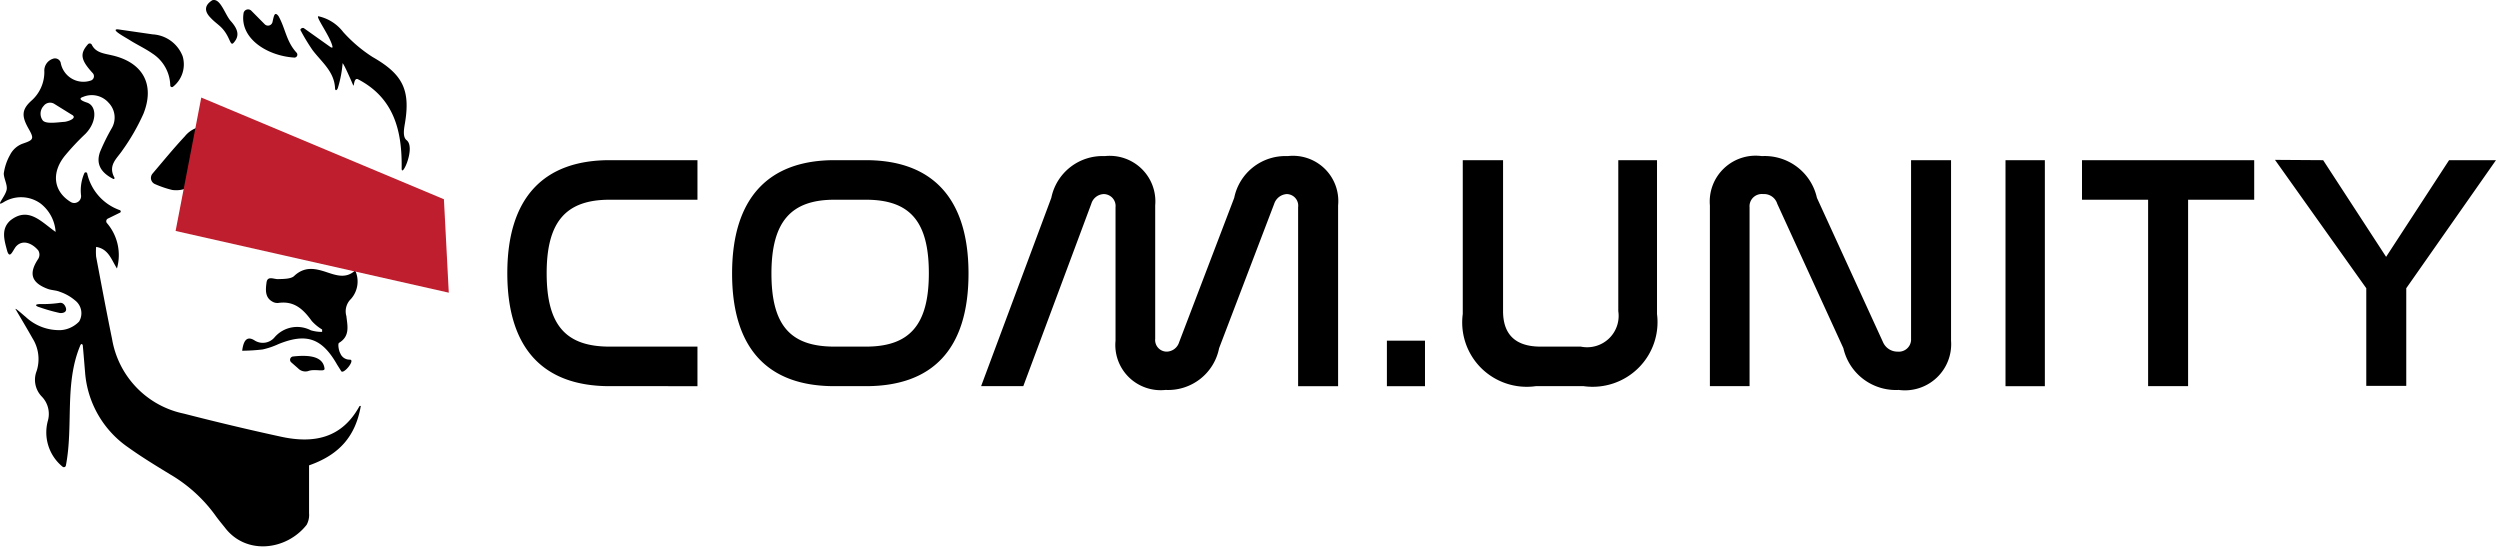 <svg width="311" height="68" fill="none" xmlns="http://www.w3.org/2000/svg"><path d="M86.764 19.926v4.92H75.838c-5.404 0-7.833 2.694-7.833 9.137 0 6.442 2.35 9.136 7.833 9.136h10.926v4.92H75.838c-8.224 0-12.728-4.647-12.728-14.056 0-9.41 4.543-14.057 12.728-14.057h10.926zM107.716 19.926c8.185 0 12.767 4.647 12.767 14.096s-4.503 14.017-12.767 14.017H103.8c-8.224 0-12.728-4.608-12.728-14.017 0-9.41 4.543-14.096 12.728-14.096h3.916zm-3.916 4.92c-5.404 0-7.832 2.733-7.832 9.176 0 6.442 2.35 9.097 7.832 9.097h3.916c5.444 0 7.833-2.694 7.833-9.136 0-6.443-2.35-9.137-7.833-9.137H103.8zM127.298 48.039h-5.248l8.733-23.427a6.48 6.48 0 012.367-3.823 6.513 6.513 0 014.291-1.37 5.694 5.694 0 014.587 1.587 5.656 5.656 0 011.679 4.542v16.595a1.446 1.446 0 00.351 1.11 1.446 1.446 0 001.059.49 1.649 1.649 0 001.566-1.17l6.853-17.961a6.48 6.48 0 012.367-3.823 6.516 6.516 0 014.291-1.37 5.655 5.655 0 014.603 1.571 5.623 5.623 0 011.663 4.559v22.49h-4.974V25.783a1.433 1.433 0 00-.335-1.136 1.447 1.447 0 00-1.074-.504 1.763 1.763 0 00-1.567 1.21l-6.853 17.961a6.44 6.44 0 01-2.359 3.833 6.478 6.478 0 01-4.299 1.36 5.658 5.658 0 01-4.576-1.588 5.633 5.633 0 01-1.34-2.085 5.625 5.625 0 01-.311-2.457V25.783a1.478 1.478 0 00-.853-1.502 1.492 1.492 0 00-.596-.138 1.679 1.679 0 00-1.566 1.21l-8.459 22.686zM177.269 42.377v5.662h-4.739v-5.662h4.739zM186.981 19.926v18.781c0 2.772 1.41 4.412 4.661 4.412h5.012a3.927 3.927 0 003.486-.993c.457-.433.803-.97 1.008-1.566a3.888 3.888 0 00.167-1.853v-18.78h4.817v19.132a8.029 8.029 0 01-2.336 6.739 8.09 8.09 0 01-6.789 2.241h-5.953a8.049 8.049 0 01-6.78-2.24 7.999 7.999 0 01-2.306-6.74V19.926h5.013zM217.646 48.039h-4.935v-22.49a5.686 5.686 0 011.756-4.61 5.717 5.717 0 014.706-1.52 6.673 6.673 0 014.382 1.343 6.63 6.63 0 012.471 3.85l8.224 17.96a1.962 1.962 0 001.802 1.171 1.53 1.53 0 001.58-.954c.081-.205.117-.426.104-.646V19.926h4.974v22.451a5.732 5.732 0 01-1.784 4.611 5.765 5.765 0 01-4.717 1.52 6.712 6.712 0 01-4.399-1.34 6.677 6.677 0 01-2.494-3.854l-8.224-17.96a1.718 1.718 0 00-1.762-1.21 1.536 1.536 0 00-1.23.424 1.524 1.524 0 00-.454 1.215V48.04zM254.38 19.926V48.04h-4.895V19.926h4.895zM280.423 19.926v4.92h-8.224v23.193h-4.974V24.846h-8.224v-4.92h21.422zM289 19.926l7.832 12.026 7.833-12.026h5.835l-11.161 15.93V48h-4.974V35.857l-11.357-15.97 5.992.04zM.906 31.259c.35 1.066.733-.256 1.147-.66.83-.832 1.977-.31 2.7.543a1.004 1.004 0 010 1.065c-1.201 1.801-.872 2.952 1.157 3.72.49.191 1.063.17 1.53.373a5.734 5.734 0 011.892 1.065 2.015 2.015 0 01.51 2.633c-.585.61-1.37.989-2.21 1.065a6.093 6.093 0 01-4.452-1.651c-.362-.288-1.573-1.407-1.17-.821.68 1.162 1.372 2.313 2.03 3.485a4.848 4.848 0 01.521 4.07 2.992 2.992 0 00.648 3.198 3.104 3.104 0 01.765 2.93 5.504 5.504 0 001.828 5.798.255.255 0 00.393-.149c.956-4.966-.191-10.124 1.753-14.856.149-.458.372-.234.361 0 .096 1.066.181 2.131.277 3.272.143 1.858.7 3.661 1.631 5.275a12.444 12.444 0 003.745 4.05c1.68 1.204 3.454 2.28 5.218 3.357a18.434 18.434 0 015.557 5.02c.383.543.818 1.065 1.222 1.566 2.603 3.463 7.64 2.898 10.18-.31.246-.444.354-.953.308-1.46v-5.946c3.772-1.322 5.78-3.623 6.439-7.396-.064 0-.17 0-.192.075-2.21 3.996-5.716 4.635-9.765 3.75a325.384 325.384 0 01-12.06-2.866 11.371 11.371 0 01-5.892-3.251 11.427 11.427 0 01-3.034-6.02c-.7-3.41-1.338-6.832-1.986-10.253a7.605 7.605 0 010-1.215c1.53.245 1.88 1.546 2.592 2.686a6.113 6.113 0 00-1.264-5.67.363.363 0 01.127-.533l1.498-.735a.17.17 0 00.08-.257.17.17 0 00-.08-.063 6.298 6.298 0 01-2.628-1.767 6.326 6.326 0 01-1.441-2.826.192.192 0 00-.28-.084.19.19 0 00-.07.084 5.342 5.342 0 00-.405 2.782.855.855 0 01-.841.921.848.848 0 01-.444-.122c-2.125-1.3-2.466-3.613-.723-5.765a30.35 30.35 0 012.54-2.707c1.445-1.46 1.455-3.453.223-3.89-.234-.075-1.36-.437-.51-.714a2.787 2.787 0 013.188.735 2.636 2.636 0 01.36 3.197c-.539.938-1.018 1.91-1.434 2.91-.5 1.406 0 2.515 1.615 3.346a.117.117 0 00.16-.17c-.808-1.525.319-2.345.999-3.358a26.1 26.1 0 002.624-4.56c1.456-3.646-.074-6.395-3.9-7.269-.977-.234-2.04-.31-2.528-1.332a.288.288 0 00-.468-.053c-1.063 1.193-.892 1.982.595 3.602a.566.566 0 01-.276.927 2.861 2.861 0 01-3.26-1.113 2.882 2.882 0 01-.46-1.136.736.736 0 00-.966-.469 1.552 1.552 0 00-1.063 1.599 4.754 4.754 0 01-1.594 3.602c-1.275 1.14-1.232 1.982-.35 3.528.712 1.246.584 1.374-.755 1.832a2.85 2.85 0 00-1.562 1.386 6.535 6.535 0 00-.786 2.323c0 .608.468 1.407.361 2.004-.17.884-1.487 2.206-.414 1.588a4.136 4.136 0 014.622.138 4.867 4.867 0 011.88 3.538c-1.795-1.257-3.378-3.197-5.63-1.428-1.19 1.066-.766 2.43-.383 3.837zm4.399-16.295a1.42 1.42 0 01.127-1.79.999.999 0 011.318-.256l2.125 1.321c.871.427-.382.874-.85.917-.914.064-2.338.309-2.72-.192z" fill="#000"/><path d="M35.471 18.897c.194.064.377.157.542.277 1.17.746 1.445 1.652.606 2.77a9.723 9.723 0 01-2.295 2.132 1.517 1.517 0 01-2.242-.597c-1.063-2.046-2.625-2.803-4.835-2.025-1.35.47-2.56 1.332-3.889 1.897a3.434 3.434 0 01-1.945.277c-.728-.178-1.44-.42-2.125-.724a.83.83 0 01-.49-.955.832.832 0 01.172-.346c1.38-1.62 2.667-3.197 4.016-4.635a3.335 3.335 0 013.74-1.066 83.034 83.034 0 008.745 2.995zM32.677 43.472c-.847.099-1.698.152-2.55.16.159-1.226.563-1.876 1.498-1.311a1.909 1.909 0 002.571-.405 3.695 3.695 0 014.463-.831c.458.14.935.207 1.413.202v-.298a5.509 5.509 0 01-1.296-1.066c-1.063-1.481-2.2-2.515-4.144-2.238a1.208 1.208 0 01-.638-.107c-1.062-.511-.956-1.523-.84-2.419.118-.895.893-.415 1.446-.437.553-.02 1.573 0 1.976-.373 1.286-1.225 2.582-.98 4.028-.5 1.19.394 2.433.863 3.58-.203a3.27 3.27 0 01-.53 3.549 2.133 2.133 0 00-.564 2.131c.127 1.173.489 2.483-.914 3.325-.17.096-.053.949.16 1.311a1.235 1.235 0 001.179.778c.744 0-.765 1.854-1.063 1.439l-.51-.81c-1.88-3.304-3.814-3.975-7.289-2.569a9.74 9.74 0 01-1.976.672zM44.514 9.849c-.531-.213-.446 1.065-.585.746-.35-.832-1.392-3.197-1.317-2.622-.087.998-.28 1.984-.574 2.941-.064.256-.35.533-.361 0-.128-2.046-1.669-3.197-2.784-4.667a23.882 23.882 0 01-1.488-2.452c-.148-.18.223-.405.404-.287l3.315 2.355c.117.074.287.106.234-.075-.234-1.193-2.2-3.836-1.732-3.762 1.217.27 2.3.96 3.06 1.95a17.771 17.771 0 003.656 3.112c3.73 2.132 4.76 4.06 4.016 8.345-.106.64-.276 1.61.223 2.004 1.148.895-.584 4.71-.616 3.548.074-4.689-.935-8.802-5.451-11.136zM42.027 26.41a22.284 22.284 0 01-.456-3.25 1.7 1.7 0 01.649-1.61 1.687 1.687 0 011.72-.192 26.822 26.822 0 014.803 2.132 2.63 2.63 0 011.19 1.982c-.18 2.067-.69 4.092-1.137 6.458l-2.242-1.375a2.626 2.626 0 000-3.42c-.999-1.397-2.21-1.631-4.527-.725zM31.253 1.323l1.679 1.694a.573.573 0 00.967-.277c.17-.735.244-1.374.743-.746.872 1.546.957 3.144 2.243 4.551a.363.363 0 01-.277.618c-3.39-.213-6.843-2.408-6.3-5.574a.576.576 0 01.689-.405.573.573 0 01.256.139zM21.541 10.776a.213.213 0 01-.33-.04.214.214 0 01-.031-.12 4.85 4.85 0 00-2.2-3.943c-.85-.597-1.838-1.066-2.71-1.599-.573-.383-2.603-1.428-1.625-1.428l4.346.629a4.243 4.243 0 012.264.808 4.262 4.262 0 011.465 1.91 3.548 3.548 0 01-1.179 3.783zM27.417 3.305c-.383-.351-.818-.66-1.19-1.066-.829-.82-.818-1.577.18-2.206 1-.32 1.563 1.738 2.274 2.558 1.063 1.172 1.063 1.961.394 2.718-.49.565-.393-.82-1.658-2.004z" fill="#000"/><path d="M40.37 45.827c.085.522-1.2 0-2.051.341a1.26 1.26 0 01-1.243-.352l-.85-.745a.415.415 0 01.233-.725c2.2-.245 3.73.064 3.91 1.481zM7.366 37.685c.446-.096.712.245.829.608.191.65-.563.682-.776.639a20.946 20.946 0 01-2.507-.714c-.415-.107-.755-.384.138-.394.774.018 1.55-.028 2.316-.139z" fill="#000"/><path d="M25.038 12.137L21.846 28.73l33.982 7.679-.605-11.622-30.185-12.651z" fill="#BE1E2D"/></svg>